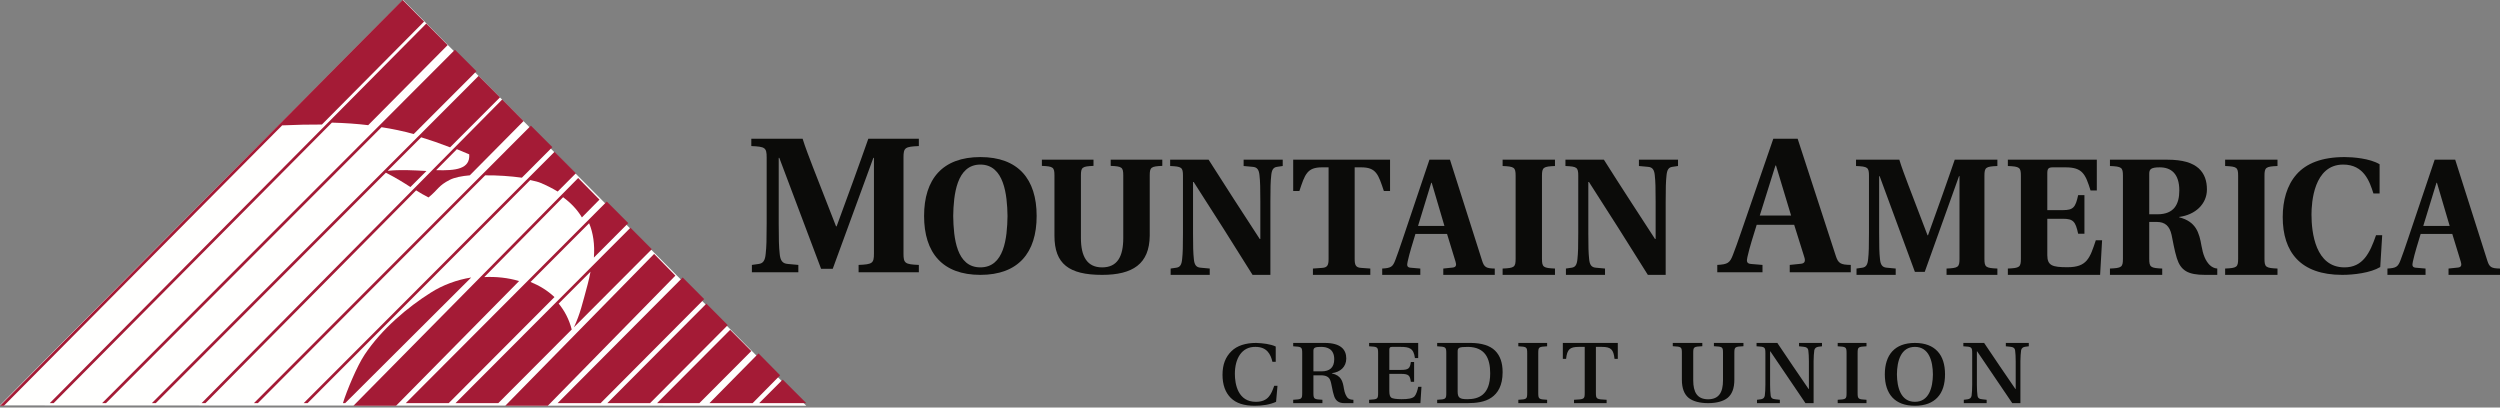 <?xml version="1.0" encoding="UTF-8"?>
<svg width="1000px" height="163px" viewBox="0 0 1000 163" version="1.1" xmlns="http://www.w3.org/2000/svg" xmlns:xlink="http://www.w3.org/1999/xlink">
    <rect x="0" y="0" width="1000" height="163" fill="#808080" stroke="none"/>
    <!-- Generator: Sketch 48.2 (47327) - http://www.bohemiancoding.com/sketch -->
    <title>MACU_Logo6.20.12</title>
    <desc>Created with Sketch.</desc>
    <defs></defs>
    <g id="Page-1" stroke="none" stroke-width="1" fill="none" fill-rule="evenodd">
        <g id="MACU_Logo6.20.12">
            <path d="M510.29,144.721 L508.971,144.721 C508.263,141.712 506.805,138.751 502.189,138.751 C496.633,138.656 493.948,143.479 493.948,149.548 C493.948,153.753 495.221,160.728 502.331,160.728 C507.323,160.728 508.499,157.672 509.678,154.326 L510.995,154.326 L510.431,160.728 C507.888,161.874 504.968,162.304 501.906,162.304 C497.621,162.304 494.466,161.301 492.301,159.153 C490.133,157.001 489.005,153.896 489.005,149.93 C489.005,145.775 490.227,142.764 492.582,140.472 C494.797,138.271 498.234,137.173 502.424,137.173 C505.108,137.269 508.169,137.604 510.29,138.609 L510.29,144.721 Z" id="Fill-1" fill="#0B0B09"></path>
            <path d="M528.642,148.541 C531.823,148.541 533.693,147.054 533.693,143.696 C533.693,139.571 530.839,138.755 528.5,138.755 C526.304,138.755 525.369,138.947 525.369,140.242 L525.369,148.541 L528.642,148.541 Z M525.369,150.123 L525.369,157.18 C525.369,159.673 525.65,159.721 528.968,159.912 L528.968,161.257 L517.277,161.257 L517.277,159.912 C520.644,159.721 520.879,159.673 520.879,157.18 L520.879,141.25 C520.879,138.755 520.597,138.707 517.277,138.515 L517.277,137.173 L529.904,137.173 C536.265,137.173 538.509,139.81 538.509,143.407 C538.509,146.767 536.078,148.877 532.758,149.261 L532.758,149.357 C536.499,150.22 537.106,152.477 537.575,155.498 C537.855,157.224 538.416,158.33 538.931,159.002 C539.445,159.673 540.474,159.912 541.361,159.912 L541.361,161.257 L537.715,161.257 C535.562,161.257 534.3,160.345 533.646,158.427 C532.897,156.316 532.664,153.341 532.01,151.901 C531.494,150.751 530.374,150.123 528.361,150.123 L525.369,150.123 Z" id="Fill-3" fill="#0B0B09"></path>
            <path d="M567.278,137.173 L567.278,143.215 L565.97,143.215 C565.454,139.235 563.678,138.755 560.174,138.755 L556.759,138.755 C555.965,138.755 555.731,139.091 555.731,139.955 L555.731,147.966 L560.361,147.966 C563.397,147.966 564.006,147.39 564.334,144.8 L565.644,144.8 L565.644,152.718 L564.334,152.718 C564.006,150.123 563.397,149.548 560.361,149.548 L555.731,149.548 L555.731,156.41 C555.731,157.803 555.965,158.617 556.48,159.05 C556.994,159.434 558.49,159.673 560.64,159.673 C563.259,159.673 564.894,159.386 565.737,158.617 C566.438,157.896 566.999,156.218 567.278,154.731 L568.586,154.731 L568.166,161.257 L547.644,161.257 L547.644,159.912 C551.009,159.721 551.244,159.673 551.244,157.18 L551.244,141.25 C551.244,138.755 550.963,138.707 547.644,138.515 L547.644,137.173 L567.278,137.173 Z" id="Fill-5" fill="#0B0B09"></path>
            <path d="M583.06,156.649 C583.06,159.193 584.007,159.673 586.943,159.673 C591.249,159.673 596.077,158.186 596.077,149.308 C596.077,143.312 594.042,138.899 587.273,138.755 C583.39,138.755 583.06,139.138 583.06,140.673 L583.06,156.649 Z M588.408,137.173 C592.67,137.22 595.981,138.228 598.02,140.242 C600.055,142.256 601.047,145.089 601.047,148.877 C601.047,154.203 599.155,157.272 596.551,159.05 C593.995,160.824 590.49,161.257 586.943,161.257 L574.869,161.257 L574.869,159.912 C578.278,159.721 578.515,159.673 578.515,157.18 L578.515,141.248 C578.515,138.755 578.231,138.707 574.869,138.515 L574.869,137.173 L588.408,137.173 Z" id="Fill-7" fill="#0B0B09"></path>
            <path d="M615.303,157.18 C615.303,159.673 615.579,159.721 618.848,159.912 L618.848,161.257 L607.33,161.257 L607.33,159.912 C610.649,159.721 610.879,159.673 610.879,157.18 L610.879,141.25 C610.879,138.755 610.603,138.707 607.33,138.515 L607.33,137.173 L618.848,137.173 L618.848,138.515 C615.533,138.707 615.303,138.755 615.303,141.25 L615.303,157.18 Z" id="Fill-9" fill="#0B0B09"></path>
            <path d="M638.361,157.18 C638.361,159.673 638.64,159.721 642.648,159.912 L642.648,161.257 L629.604,161.257 L629.604,159.912 C633.658,159.721 633.887,159.673 633.887,157.18 L633.887,138.755 L631.512,138.755 C627.835,138.755 626.856,139.81 626.437,143.551 L625.131,143.551 L625.131,137.173 L647.12,137.173 L647.12,143.551 L645.814,143.551 C645.395,139.81 644.418,138.755 640.739,138.755 L638.361,138.755 L638.361,157.18 Z" id="Fill-11" fill="#0B0B09"></path>
            <path d="M697.382,137.173 L697.382,138.484 C694.023,138.672 693.74,138.718 693.74,141.155 L693.74,151.887 C693.74,155.352 692.797,157.697 691.047,159.149 C689.344,160.507 686.651,161.257 683.245,161.257 C679.843,161.257 677.146,160.507 675.446,159.149 C673.697,157.697 672.752,155.352 672.752,151.887 L672.752,141.155 C672.752,138.718 672.468,138.672 669.11,138.484 L669.11,137.173 L680.928,137.173 L680.928,138.484 C677.527,138.672 677.292,138.718 677.292,141.155 L677.292,152.121 C677.292,156.901 678.898,159.711 683.245,159.711 C687.594,159.711 689.202,156.901 689.202,152.121 L689.202,141.155 C689.202,138.718 688.964,138.672 685.564,138.484 L685.564,137.173 L697.382,137.173 Z" id="Fill-13" fill="#0B0B09"></path>
            <path d="M710.931,137.173 C715.11,143.36 719.242,149.548 723.467,155.642 L723.56,155.546 L723.56,144.464 C723.56,142.64 723.467,141.394 723.331,140.242 C723.193,139.187 722.551,138.804 721.402,138.707 L719.611,138.515 L719.611,137.173 L728.796,137.173 L728.796,138.515 L727.324,138.707 C726.543,138.804 725.856,139.283 725.718,140.099 C725.581,141.394 725.441,142.64 725.441,144.464 L725.441,161.257 L722.182,161.257 C717.497,154.347 712.812,147.439 708.128,140.53 L708.037,140.53 L708.037,153.964 C708.037,155.785 708.128,157.08 708.266,158.186 C708.406,159.289 709.046,159.625 710.242,159.721 L711.941,159.912 L711.941,161.257 L702.801,161.257 L702.801,159.912 L704.272,159.721 C705.053,159.625 705.742,159.289 705.925,158.186 C706.062,157.08 706.154,155.785 706.154,153.964 L706.154,141.25 C706.154,138.755 705.878,138.707 702.618,138.515 L702.618,137.173 L710.931,137.173 Z" id="Fill-15" fill="#0B0B09"></path>
            <path d="M743.048,157.18 C743.048,159.673 743.325,159.721 746.597,159.912 L746.597,161.257 L735.079,161.257 L735.079,159.912 C738.395,159.721 738.625,159.673 738.625,157.18 L738.625,141.25 C738.625,138.755 738.348,138.707 735.079,138.515 L735.079,137.173 L746.597,137.173 L746.597,138.515 C743.279,138.707 743.048,138.755 743.048,141.25 L743.048,157.18 Z" id="Fill-17" fill="#0B0B09"></path>
            <path d="M758.772,149.738 C758.815,155.042 760.34,160.728 765.969,160.728 C771.597,160.728 773.119,155.042 773.165,149.738 C773.119,144.435 771.597,138.752 765.969,138.752 C760.34,138.752 758.815,144.435 758.772,149.738 M756.925,158.961 C754.942,156.812 753.927,153.657 753.927,149.738 C753.927,145.822 754.942,142.669 756.925,140.519 C758.911,138.37 761.908,137.173 765.969,137.173 C770.027,137.173 773.028,138.37 775.011,140.519 C777.041,142.669 778.01,145.822 778.01,149.738 C778.01,153.657 777.041,156.812 775.011,158.961 C773.028,161.11 770.027,162.304 765.969,162.304 C761.908,162.304 758.911,161.11 756.925,158.961" id="Fill-19" fill="#0B0B09"></path>
            <path d="M793.652,137.173 C797.832,143.36 801.967,149.548 806.192,155.642 L806.282,155.546 L806.282,144.464 C806.282,142.64 806.192,141.394 806.053,140.242 C805.914,139.187 805.272,138.804 804.123,138.707 L802.331,138.515 L802.331,137.173 L811.518,137.173 L811.518,138.515 L810.048,138.707 C809.265,138.804 808.581,139.283 808.443,140.099 C808.305,141.394 808.164,142.64 808.164,144.464 L808.164,161.257 L804.904,161.257 C800.219,154.347 795.537,147.439 790.851,140.53 L790.757,140.53 L790.757,153.964 C790.757,155.785 790.851,157.08 790.991,158.186 C791.127,159.289 791.771,159.625 792.963,159.721 L794.663,159.912 L794.663,161.257 L785.524,161.257 L785.524,159.912 L786.993,159.721 C787.773,159.625 788.462,159.289 788.647,158.186 C788.783,157.08 788.876,155.785 788.876,153.964 L788.876,141.25 C788.876,138.755 788.6,138.707 785.34,138.515 L785.34,137.173 L793.652,137.173 Z" id="Fill-21" fill="#0B0B09"></path>
            <path d="M343.438,108.901 L343.438,105.967 C348.958,105.736 349.579,105.35 349.579,101.414 L349.579,63.134 L349.347,63.134 L333.098,107.511 L328.433,107.511 L311.718,63.134 L311.484,63.134 L311.484,89.453 C311.484,95.703 311.563,98.715 311.873,101.491 C312.107,104.193 312.962,105.428 315.139,105.582 L319.336,105.967 L319.336,108.901 L300.756,108.901 L300.756,105.967 L303.478,105.582 C305.264,105.35 306.042,104.193 306.276,101.491 C306.587,98.791 306.665,95.781 306.665,89.453 L306.665,62.982 C306.665,59.046 306.042,58.659 300.524,58.428 L300.524,55.497 L321.047,55.497 C322.059,58.816 323.846,63.369 325.167,66.842 L334.419,90.535 L334.651,90.535 L341.26,72.474 C343.359,66.764 346.004,59.201 347.325,55.497 L367.539,55.497 L367.539,58.428 C362.019,58.659 361.396,59.046 361.396,62.982 L361.396,101.414 C361.396,105.35 362.019,105.736 367.539,105.967 L367.539,108.901 L343.438,108.901 Z" id="Fill-23" fill="#0B0B09"></path>
            <path d="M403.008,86.389 C402.876,78.033 401.692,65.828 392.147,65.828 C382.601,65.828 381.417,78.033 381.285,86.389 C381.417,95.264 382.601,106.947 392.147,106.947 C401.692,106.947 402.876,95.264 403.008,86.389 M414.66,86.389 C414.66,101.138 407.288,109.948 392.147,109.948 C377.006,109.948 369.634,101.138 369.634,86.389 C369.634,71.637 377.006,62.827 392.147,62.827 C407.288,62.827 414.66,71.637 414.66,86.389" id="Fill-25" fill="#0B0B09"></path>
            <path d="M459.893,94.309 C459.761,105.582 453.079,109.948 440.838,109.948 C427.605,109.948 421.782,105.582 421.782,94.309 L421.782,70.197 C421.782,66.871 421.253,66.548 416.754,66.351 L416.754,63.874 L437.397,63.874 L437.397,66.351 C432.898,66.548 432.368,66.871 432.368,70.197 L432.368,95.221 C432.368,102.651 434.883,106.951 440.838,106.951 C446.924,106.951 449.307,102.651 449.307,95.221 L449.307,70.197 C449.307,66.871 448.777,66.548 444.279,66.351 L444.279,63.874 L464.921,63.874 L464.921,66.351 C460.423,66.548 459.893,66.871 459.893,70.197 L459.893,94.309 Z" id="Fill-27" fill="#0B0B09"></path>
            <path d="M483.44,63.874 C490.123,74.46 496.998,84.979 503.876,95.566 L504.135,95.566 L504.135,80.654 C504.135,75.193 504.071,72.663 503.811,70.266 C503.617,67.936 502.903,66.872 501.087,66.737 L497.452,66.404 L497.452,63.874 L513.089,63.874 L513.089,66.404 L510.817,66.737 C509.327,66.936 508.676,67.936 508.483,70.266 C508.223,72.595 508.157,75.193 508.157,80.654 L508.157,109.948 L501.021,109.948 C493.301,97.565 485.451,85.182 477.471,72.796 L477.211,72.796 L477.211,93.17 C477.211,98.628 477.276,101.159 477.536,103.554 C477.729,105.887 478.443,106.953 480.261,107.083 L483.893,107.416 L483.893,109.948 L468.258,109.948 L468.258,107.416 L470.529,107.083 C472.021,106.885 472.67,105.887 472.863,103.554 C473.124,101.226 473.188,98.628 473.188,93.17 L473.188,70.333 C473.188,66.936 472.67,66.605 468.063,66.404 L468.063,63.874 L483.44,63.874 Z" id="Fill-29" fill="#0B0B09"></path>
            <path d="M541.867,103.622 C541.867,106.019 542.322,107.019 544.411,107.151 L548.128,107.416 L548.128,109.948 L525.169,109.948 L525.169,107.416 L528.886,107.151 C530.973,107.019 531.431,106.019 531.431,103.622 L531.431,66.936 L528.821,66.936 C522.822,66.936 521.972,69.733 519.756,76.393 L517.277,76.393 L517.277,63.874 L556.021,63.874 L556.021,76.393 L553.544,76.393 C551.324,69.733 550.477,66.936 544.476,66.936 L541.867,66.936 L541.867,103.622 Z" id="Fill-31" fill="#0B0B09"></path>
            <path d="M577.773,90.374 L572.689,73.13 L572.494,73.13 L567.217,90.374 L577.773,90.374 Z M552.88,109.948 L552.88,107.418 C556.399,107.219 557.116,106.752 558.159,103.957 C559.721,99.896 561.872,93.171 564.218,86.314 L571.776,63.874 L579.987,63.874 L592.825,104.222 C593.669,106.953 594.518,107.35 597.906,107.418 L597.906,109.948 L577.315,109.948 L577.315,107.418 L581.094,107.021 C582.463,106.886 582.66,106.019 582.203,104.621 L578.816,93.57 L566.175,93.57 C565,97.496 563.825,101.095 563.044,104.688 C562.721,106.153 562.785,106.953 564.218,107.085 L568.128,107.418 L568.128,109.948 L552.88,109.948 Z" id="Fill-33" fill="#0B0B09"></path>
            <path d="M616.789,103.49 C616.789,106.885 617.315,107.218 621.99,107.416 L621.99,109.948 L601.047,109.948 L601.047,107.416 C605.722,107.218 606.25,106.885 606.25,103.49 L606.25,70.333 C606.25,66.936 605.722,66.605 601.047,66.404 L601.047,63.874 L621.99,63.874 L621.99,66.404 C617.315,66.605 616.789,66.936 616.789,70.333 L616.789,103.49 Z" id="Fill-35" fill="#0B0B09"></path>
            <path d="M641.554,63.874 C648.235,74.46 655.115,84.979 661.991,95.566 L662.253,95.566 L662.253,80.654 C662.253,75.193 662.187,72.663 661.927,70.266 C661.732,67.936 661.018,66.872 659.204,66.737 L655.568,66.404 L655.568,63.874 L671.204,63.874 L671.204,66.404 L668.934,66.737 C667.445,66.936 666.792,67.936 666.599,70.266 C666.34,72.595 666.274,75.193 666.274,80.654 L666.274,109.948 L659.139,109.948 C651.415,97.565 643.565,85.182 635.585,72.796 L635.327,72.796 L635.327,93.17 C635.327,98.628 635.39,101.159 635.65,103.554 C635.843,105.887 636.557,106.953 638.373,107.083 L642.007,107.416 L642.007,109.948 L626.371,109.948 L626.371,107.416 L628.643,107.083 C630.135,106.885 630.783,105.887 630.98,103.554 C631.238,101.226 631.303,98.628 631.303,93.17 L631.303,70.333 C631.303,66.936 630.783,66.605 626.178,66.404 L626.178,63.874 L641.554,63.874 Z" id="Fill-37" fill="#0B0B09"></path>
            <path d="M716.435,86.211 L710.405,66.224 L710.174,66.224 L703.913,86.211 L716.435,86.211 Z M686.911,108.901 L686.911,105.967 C691.084,105.736 691.931,105.197 693.169,101.957 C695.025,97.246 697.574,89.453 700.357,81.504 L709.323,55.497 L719.061,55.497 L734.287,102.264 C735.292,105.428 736.297,105.89 740.314,105.967 L740.314,108.901 L715.893,108.901 L715.893,105.967 L720.375,105.506 C721.998,105.352 722.23,104.347 721.688,102.729 L717.67,89.916 L702.676,89.916 C701.285,94.47 699.895,98.637 698.967,102.805 C698.579,104.501 698.659,105.428 700.357,105.582 L704.995,105.967 L704.995,108.901 L686.911,108.901 Z" id="Fill-39" fill="#0B0B09"></path>
            <path d="M778.619,109.948 L778.619,107.416 C783.274,107.218 783.801,106.885 783.801,103.49 L783.801,70.465 L783.604,70.465 L769.894,108.747 L765.957,108.747 L751.855,70.465 L751.657,70.465 L751.657,93.17 C751.657,98.564 751.722,101.159 751.986,103.556 C752.183,105.887 752.903,106.953 754.742,107.085 L758.282,107.416 L758.282,109.948 L742.607,109.948 L742.607,107.416 L744.902,107.085 C746.41,106.885 747.067,105.887 747.262,103.556 C747.525,101.226 747.59,98.628 747.59,93.17 L747.59,70.334 C747.59,66.936 747.067,66.607 742.408,66.406 L742.408,63.874 L759.726,63.874 C760.581,66.737 762.086,70.666 763.203,73.661 L771.01,94.102 L771.206,94.102 L776.781,78.523 C778.553,73.597 780.785,67.07 781.896,63.874 L798.953,63.874 L798.953,66.406 C794.295,66.607 793.771,66.936 793.771,70.334 L793.771,103.49 C793.771,106.885 794.295,107.218 798.953,107.416 L798.953,109.948 L778.619,109.948 Z" id="Fill-41" fill="#0B0B09"></path>
            <path d="M808.357,70.333 C808.357,66.936 807.83,66.606 803.141,66.404 L803.141,63.874 L838.725,63.874 L838.725,76.191 L836.217,76.191 C834.171,69.6 832.982,66.936 826.182,66.936 L821.23,66.936 C819.38,66.936 818.921,67.402 818.921,69.335 L818.921,84.049 L825.189,84.049 C829.352,84.049 830.209,82.916 831.264,78.056 L833.774,78.056 L833.774,93.502 L831.264,93.502 C830.209,88.642 829.352,87.51 825.189,87.51 L818.921,87.51 L818.921,102.026 C818.921,106.288 820.967,106.886 827.038,106.886 C834.83,106.886 835.954,103.222 838.329,96.097 L840.838,96.097 L840.045,109.948 L803.141,109.948 L803.141,107.418 C807.83,107.219 808.357,106.886 808.357,103.492 L808.357,70.333 Z" id="Fill-43" fill="#0B0B09"></path>
            <path d="M859.693,85.713 L862.981,85.713 C869.619,85.713 871.727,81.717 871.727,76.191 C871.727,69.402 868.369,66.936 863.901,66.936 C860.284,66.936 859.693,67.735 859.693,69.534 L859.693,85.713 Z M859.693,103.492 C859.693,106.886 860.218,107.219 864.887,107.418 L864.887,109.948 L843.979,109.948 L843.979,107.418 C848.645,107.219 849.173,106.886 849.173,103.492 L849.173,70.333 C849.173,66.936 848.645,66.606 843.979,66.404 L843.979,63.874 L866.795,63.874 C873.237,63.874 876.984,65.14 879.482,67.335 C881.85,69.534 882.77,72.397 882.77,75.791 C882.77,81.585 878.168,85.914 871.657,86.778 L871.657,86.912 C878.431,88.642 879.679,93.036 880.599,98.362 C881.192,101.825 882.178,104.288 883.821,105.952 C884.611,106.752 885.728,107.35 886.911,107.418 L886.911,109.948 L882.046,109.948 C875.142,109.948 872.318,108.217 870.739,103.29 C869.686,99.896 869.159,96.299 868.634,93.97 C867.845,90.374 866.003,88.774 862.717,88.774 L859.693,88.774 L859.693,103.492 Z" id="Fill-45" fill="#0B0B09"></path>
            <path d="M905.792,103.49 C905.792,106.885 906.321,107.218 910.995,107.416 L910.995,109.948 L890.052,109.948 L890.052,107.416 C894.729,107.218 895.255,106.885 895.255,103.49 L895.255,70.333 C895.255,66.936 894.729,66.605 890.052,66.404 L890.052,63.874 L910.995,63.874 L910.995,66.404 C906.321,66.605 905.792,66.936 905.792,70.333 L905.792,103.49 Z" id="Fill-47" fill="#0B0B09"></path>
            <path d="M952.88,94.088 L952.099,106.815 C948.197,109.164 941.436,109.948 936.883,109.948 C920.174,109.948 913.089,100.811 913.089,86.843 C913.089,80.317 914.714,74.117 918.679,69.679 C922.517,65.374 928.692,62.827 937.858,62.827 C941.11,62.827 947.938,63.347 951.839,65.699 L951.839,77.382 L949.368,77.382 C947.872,72.683 945.597,65.828 937.273,65.828 C925.506,65.828 924.596,81.036 924.596,85.802 C924.596,93.176 926.222,106.947 937.795,106.947 C945.141,106.947 947.938,101.27 950.409,94.088 L952.88,94.088 Z" id="Fill-49" fill="#0B0B09"></path>
            <path d="M979.867,90.374 L974.785,73.13 L974.586,73.13 L969.311,90.374 L979.867,90.374 Z M954.974,109.948 L954.974,107.418 C958.49,107.219 959.21,106.752 960.253,103.957 C961.818,99.896 963.967,93.171 966.312,86.314 L973.871,63.874 L982.081,63.874 L994.919,104.222 C995.766,106.953 996.613,107.35 1000,107.418 L1000,109.948 L979.412,109.948 L979.412,107.418 L983.188,107.021 C984.56,106.886 984.754,106.019 984.298,104.621 L980.91,93.57 L968.265,93.57 C967.095,97.496 965.92,101.095 965.137,104.688 C964.814,106.153 964.878,106.953 966.312,107.085 L970.221,107.418 L970.221,109.948 L954.974,109.948 Z" id="Fill-51" fill="#0B0B09"></path>
            <polygon id="Fill-53" fill="#FFFFFE" points="161.26 0 0 162.089 0 162.165 322.513 162.304"></polygon>
            <polygon id="Fill-55" fill="#A41B36" points="261.648 101.571 202.094 162.304 219.112 162.304 270.157 110.251"></polygon>
            <polygon id="Fill-57" fill="#A41B36" points="273.076 110.995 223.037 161.257 240.239 161.257 281.675 119.633"></polygon>
            <polygon id="Fill-59" fill="#A41B36" points="282.557 121.466 242.932 161.257 260.024 161.257 291.099 130.052"></polygon>
            <polygon id="Fill-61" fill="#A41B36" points="292.059 131.937 262.827 161.257 279.753 161.257 300.524 140.423"></polygon>
            <polygon id="Fill-63" fill="#A41B36" points="303.407 141.361 283.77 161.257 301.049 161.257 312.042 150.112"></polygon>
            <path d="M145.841,141.879 C142.835,146.372 138.672,156.331 137.173,161.257 L138.069,161.257 L188.482,110.995 C182.734,111.935 177.139,113.971 172.27,117.08 C163.176,122.813 152.76,131.491 145.841,141.879" id="Fill-65" fill="#A41B36"></path>
            <polygon id="Fill-67" fill="#A41B36" points="313.092 151.832 303.665 161.257 322.513 161.257 317.801 156.544"></polygon>
            <path d="M179.058,18.032 L170.516,9.424 L19.895,161.257 L21.447,161.257 L132.761,49.048 C137.981,49.19 142.765,49.519 147.276,50.069 L179.058,18.032 Z" id="Fill-69" fill="#A41B36"></path>
            <path d="M169.634,8.623 L161.853,0.783 L161.074,0 L0,162.304 L1.557,162.304 L112.863,50.148 C118.648,49.9 123.906,49.779 128.764,49.812 L169.634,8.623 Z" id="Fill-71" fill="#A41B36"></path>
            <path d="M190.576,28.489 L181.995,19.895 L40.838,161.257 L42.398,161.257 L152.617,50.877 C157.035,51.561 161.263,52.457 165.489,53.609 L190.576,28.489 Z" id="Fill-73" fill="#A41B36"></path>
            <path d="M180.031,58.933 L200,38.937 L191.443,30.366 L60.733,161.257 L62.292,161.257 L154.349,69.072 C158.594,71.251 161.574,73.128 164.175,74.81 L170.59,68.392 C165.515,68.113 160.037,67.789 155.086,68.326 L168.478,54.919 C172.231,56.059 176.035,57.385 180.031,58.933" id="Fill-75" fill="#A41B36"></path>
            <path d="M174.455,68.062 L182.759,59.673 C184.368,60.331 186.004,61.01 187.697,61.737 C188.117,67.632 182.251,68.32 174.455,68.062 Z M200.89,39.791 L80.628,161.257 L82.182,161.257 L166.453,76.14 C168.018,77.134 169.592,78.071 171.405,78.98 C175.284,75.84 175.284,74.274 179.94,71.924 C181.822,70.982 184.656,70.411 187.926,70.128 L209.424,48.413 L200.89,39.791 Z" id="Fill-77" fill="#A41B36"></path>
            <path d="M212.359,50.262 L101.571,161.257 L103.133,161.257 L194.077,70.137 C199.026,70.078 204.355,70.466 208.747,71.077 L220.942,58.86 L212.359,50.262 Z" id="Fill-79" fill="#A41B36"></path>
            <path d="M229.575,130.911 L260.733,99.676 L252.18,91.099 L236.538,106.78 L236.538,106.784 L222.762,120.594 L222.762,120.59 L182.199,161.257 L199.311,161.257 L228.69,131.801 C227.656,127.777 225.849,124.331 223.472,121.439 L236.196,108.689 C235.895,110.304 235.547,111.96 235.073,113.704 C232.935,121.569 232.099,125.506 229.575,130.911" id="Fill-81" fill="#A41B36"></path>
            <path d="M251.309,89.238 L243.502,81.411 L242.719,80.628 L199.946,123.513 L162.304,161.257 L179.481,161.257 L221.79,118.836 C219.057,116.236 215.792,114.245 212.213,112.782 L235.647,89.287 C237.287,93.234 237.942,97.77 237.557,103.026 L251.309,89.238 Z" id="Fill-83" fill="#A41B36"></path>
            <path d="M232.04,71.994 L232.04,71.991 L231.267,71.204 L192.054,110.942 L141.361,162.304 L158.417,162.304 L207.641,112.421 C203.238,111.11 198.484,110.595 193.706,110.836 L225.241,78.882 C228.425,81.233 230.937,83.903 232.763,86.966 L239.791,79.849 L232.04,71.994 Z" id="Fill-85" fill="#A41B36"></path>
            <path d="M221.81,60.733 L121.466,161.257 L123.021,161.257 L212.099,72.023 C213.928,72.392 215.417,72.794 216.366,73.202 C218.819,74.252 221.048,75.386 223.073,76.616 L230.366,69.307 L221.81,60.733 Z" id="Fill-87" fill="#A41B36"></path>
        </g>
    </g>
</svg>